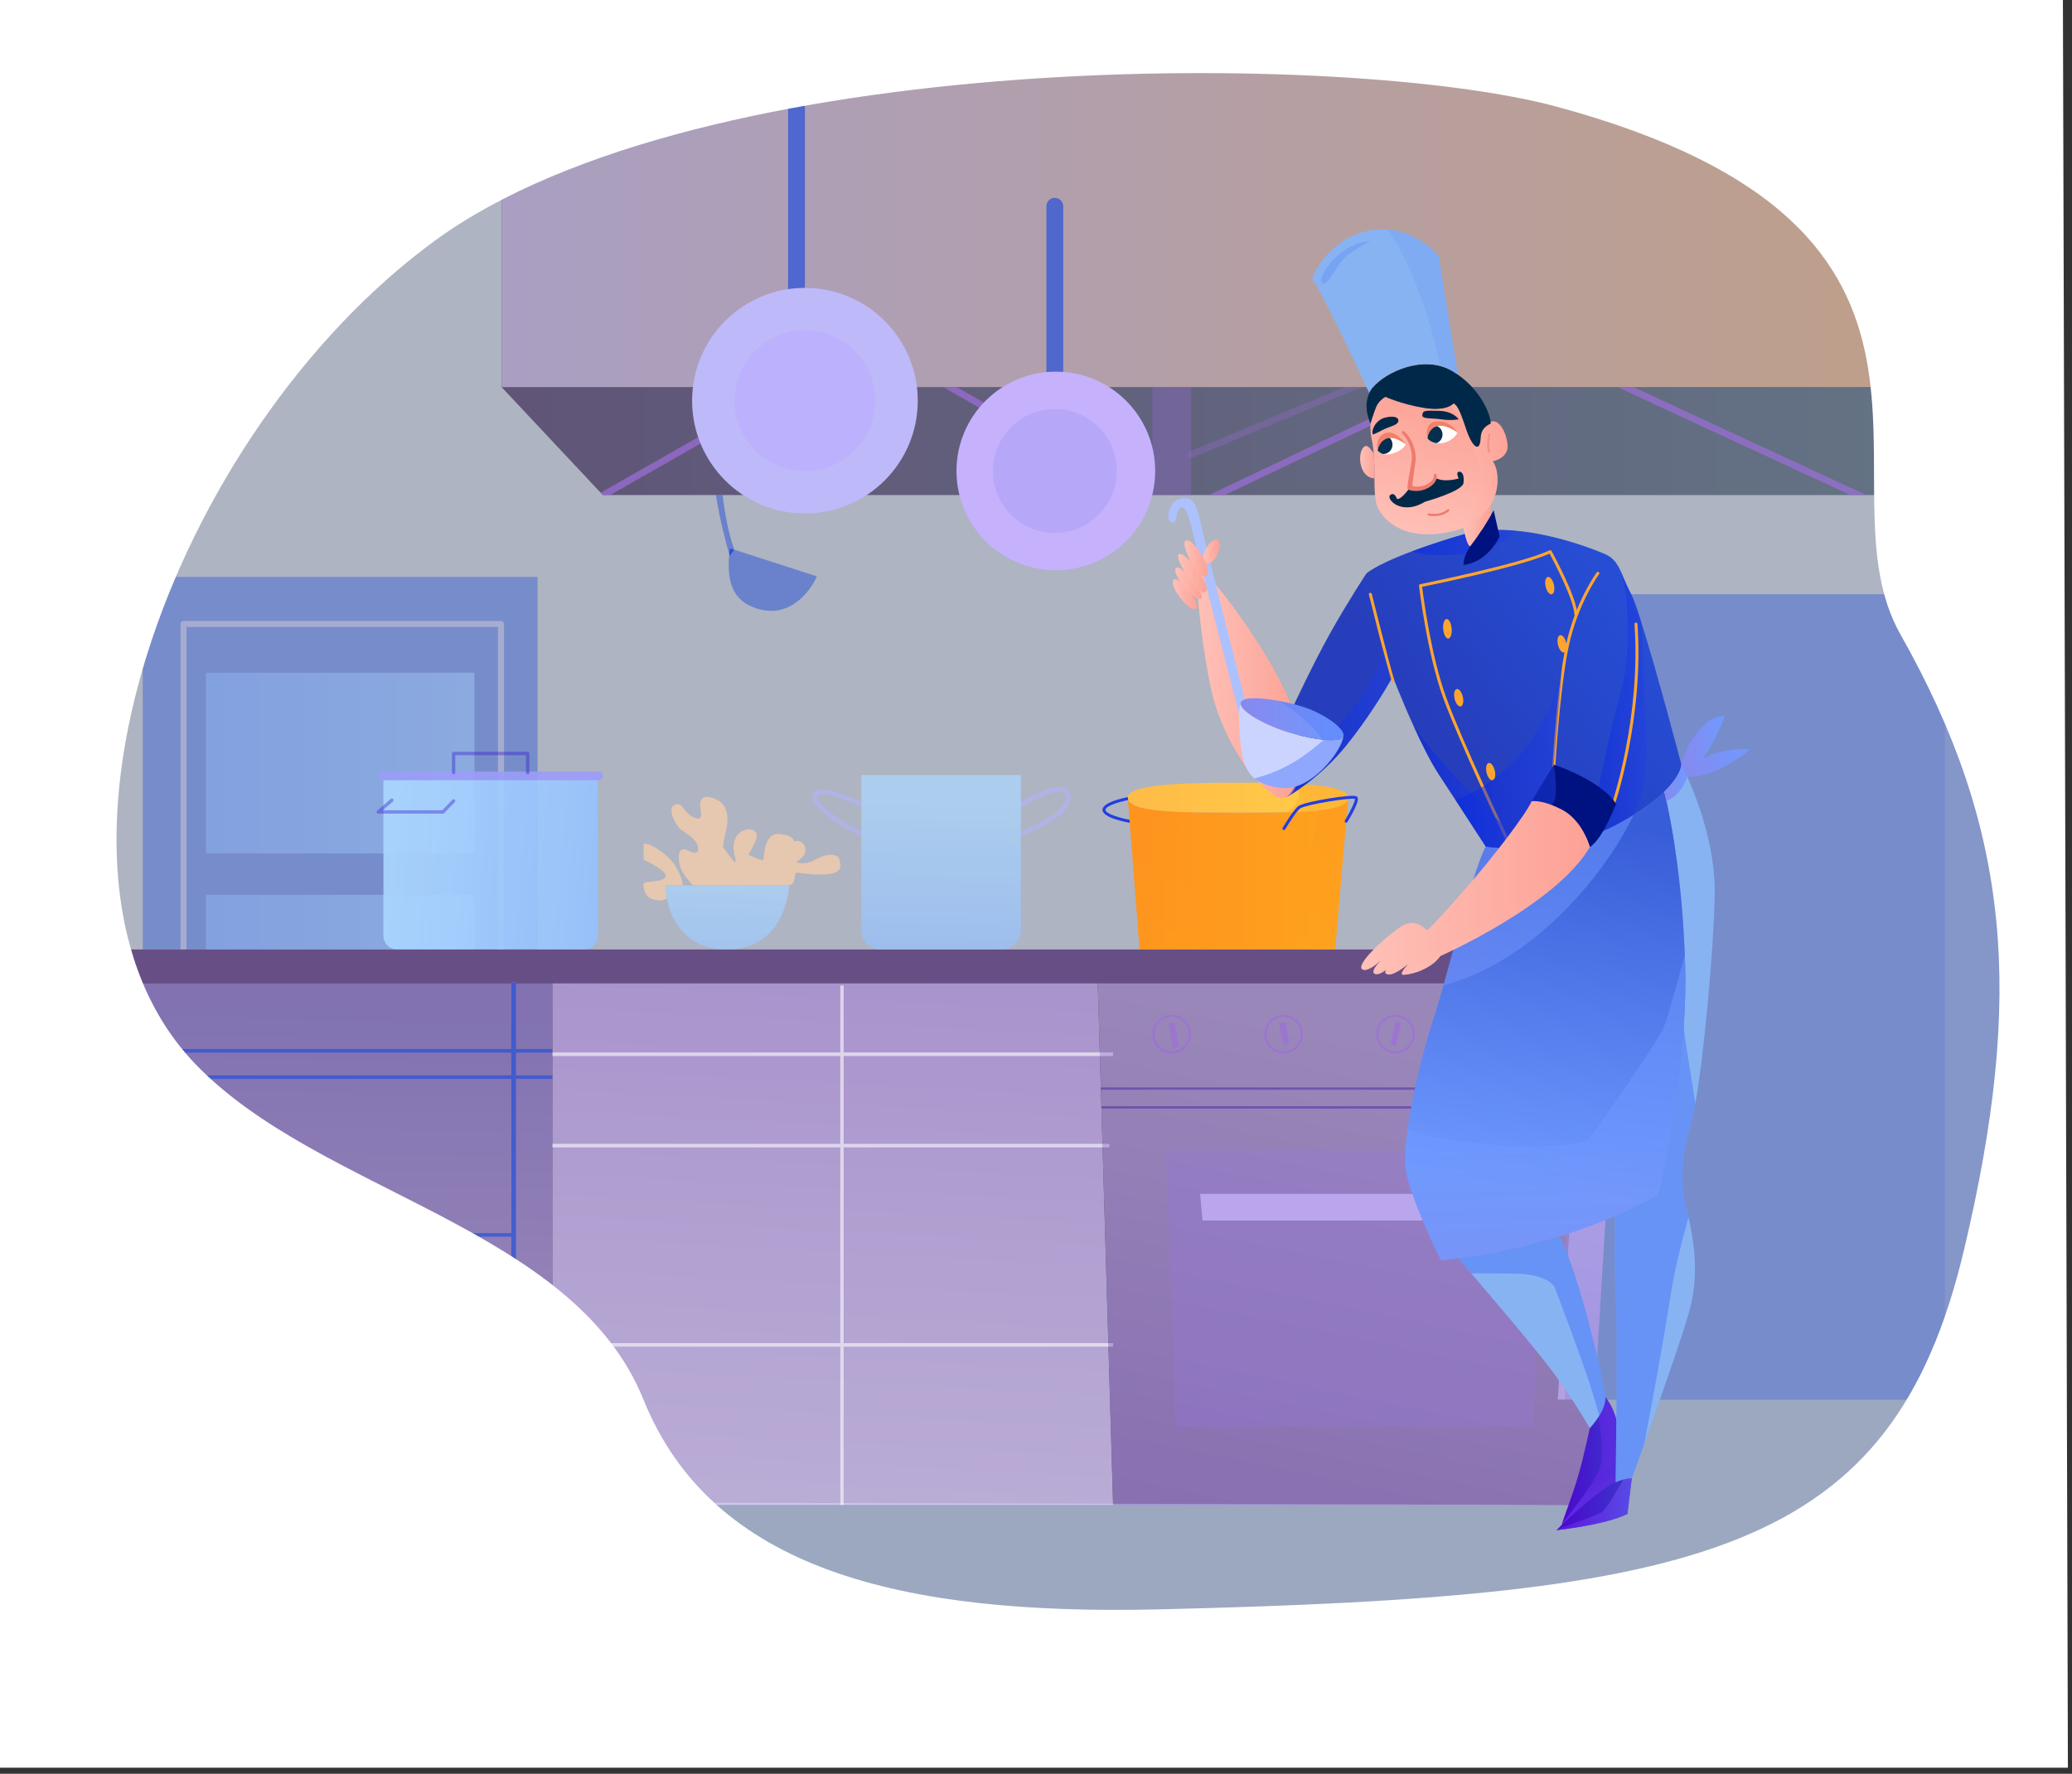 <svg width="334" height="286" viewBox="0 0 334 286" fill="none" xmlns="http://www.w3.org/2000/svg">
<rect x="0" y="0" width="334" height="286" fill="#333333" stroke="none"/>
<path opacity="0.7" d="M39.632 264.935H328.104V225.666H257.031L255.993 242.65L39.632 242.134V264.935Z" fill="#C8DBFC"/>
<path opacity="0.7" d="M328.104 225.665H251.101L256.135 153.098H15.563V25.154L80.892 24.25V62.434L97.179 79.806H328.106L328.104 225.665Z" fill="#E3EBFE"/>
<path opacity="0.4" d="M86.657 93.022H23.008V153.099H86.657V93.022Z" fill="#2650D8"/>
<g opacity="0.35">
<path d="M80.761 100.117H29.582C29.316 100.117 29.099 100.334 29.099 100.6V153.099H30.066V101.089H80.273V153.099H81.245V100.6C81.245 100.334 81.027 100.117 80.761 100.117Z" fill="#FEE5DD"/>
</g>
<g opacity="0.4">
<path d="M76.481 108.467H33.184V137.611H76.481V108.467Z" fill="url(#paint0_linear_4221_6715)"/>
<path d="M76.481 213.093H33.184V242.237H76.481V213.093Z" fill="#FFC8C3"/>
<path d="M76.483 144.272H33.182V153.1H76.483V144.272Z" fill="url(#paint1_linear_4221_6715)"/>
</g>
<path opacity="0.4" d="M313.524 95.817H252.29V225.665H313.524V95.817Z" fill="#2650D8"/>
<path opacity="0.3" d="M328.104 95.817H313.524V225.665H328.104V95.817Z" fill="#2650D8"/>
<path d="M182.569 132.747C182.558 132.747 182.545 132.746 182.531 132.744C181.714 132.614 177.633 131.892 177.723 130.527C177.811 129.189 182.009 128.461 182.849 128.329C182.979 128.308 183.104 128.398 183.124 128.527C183.144 128.658 183.056 128.779 182.923 128.801C180.989 129.105 178.244 129.852 178.2 130.559C178.159 131.176 180.456 131.929 182.608 132.272C182.738 132.293 182.826 132.416 182.806 132.546C182.784 132.663 182.684 132.747 182.569 132.747Z" fill="#223EE2"/>
<path d="M217.3 128.764L215.216 153.096H183.7L181.816 128.764C182.028 130.148 185.062 130.675 189.602 130.881C192.44 131.011 195.872 131.011 199.558 131.011C204.705 131.011 209.341 131.011 212.582 130.658C215.378 130.36 217.143 129.801 217.3 128.764Z" fill="url(#paint2_linear_4221_6715)"/>
<path d="M217.314 128.608C217.314 130.305 213.345 130.805 207.543 130.952C205.146 131.009 202.434 131.009 199.559 131.009C189.753 131.009 181.804 131.009 181.804 128.607C181.804 126.542 189.753 126.204 199.559 126.204C202.738 126.204 205.727 126.242 208.307 126.362C213.687 126.604 217.314 127.211 217.314 128.608Z" fill="url(#paint3_linear_4221_6715)"/>
<path opacity="0.2" d="M193.38 153.096H183.7L181.816 128.764C182.028 130.148 185.062 130.675 189.602 130.881L193.38 153.096Z" fill="url(#paint4_linear_4221_6715)"/>
<path opacity="0.4" d="M217.3 128.764L215.216 153.096H208.337L212.583 130.658C215.379 130.36 217.143 129.801 217.3 128.764Z" fill="url(#paint5_linear_4221_6715)"/>
<path opacity="0.4" d="M217.314 128.607C217.314 130.304 213.344 130.805 207.542 130.952C210.155 128.949 209.706 127.434 208.306 126.362C213.686 126.604 217.314 127.21 217.314 128.607Z" fill="url(#paint6_linear_4221_6715)"/>
<path d="M206.959 133.835C206.918 133.835 206.877 133.824 206.838 133.801C206.723 133.733 206.688 133.587 206.755 133.474C206.944 133.156 208.633 130.355 209.382 129.915C210.594 129.202 217.98 128 218.679 128.401C218.744 128.439 218.832 128.517 218.871 128.668C219.06 129.399 217.641 131.81 217.205 132.532C217.134 132.645 216.99 132.68 216.875 132.612C216.763 132.544 216.728 132.397 216.796 132.284C217.651 130.88 218.485 129.18 218.418 128.808C217.61 128.601 210.737 129.671 209.626 130.326C209.136 130.613 207.886 132.511 207.166 133.718C207.121 133.794 207.041 133.835 206.959 133.835Z" fill="#223EE2"/>
<path opacity="0.8" d="M176.952 158.542L179.428 242.648H89.035V158.542H176.952Z" fill="url(#paint7_linear_4221_6715)"/>
<g opacity="0.7">
<path d="M179.428 169.694H89.035V170.268H179.428V169.694Z" fill="#F2EFF8"/>
<path d="M135.996 158.887H135.453V242.647H135.996V158.887Z" fill="#F2EFF8"/>
<path d="M178.885 184.715C178.885 184.876 178.766 185.002 178.614 185.002H89.035V184.428H178.614C178.766 184.428 178.885 184.554 178.885 184.715Z" fill="#F2EFF8"/>
<path d="M179.428 216.565H89.035V217.139H179.428V216.565Z" fill="#F2EFF8"/>
</g>
<path opacity="0.7" d="M328.104 0H80.892V62.433H328.104V0Z" fill="url(#paint8_linear_4221_6715)"/>
<g opacity="0.5">
<path d="M117.647 89.67C117.647 89.67 117.612 89.558 117.553 89.353C117.227 93.143 117.608 97.014 122.533 98.267C127.871 99.624 131.038 94.556 131.671 92.928L118.37 88.637L117.647 89.67Z" fill="#2650D8"/>
<path d="M115.408 79.806C116.02 83.957 117.211 88.186 117.553 89.354C117.58 89.036 117.611 88.718 117.647 88.403L118.37 88.637C117.447 86.085 116.86 82.947 116.488 79.806H115.408Z" fill="#2650D8"/>
</g>
<path d="M117.553 89.354C117.612 89.558 117.647 89.671 117.647 89.671L118.37 88.638L117.647 88.404C117.612 88.719 117.58 89.036 117.553 89.354Z" fill="#2650D8"/>
<path opacity="0.4" d="M80.892 62.435L96.831 79.438L97.179 79.807H115.408H116.488H328.106V62.435H80.892Z" fill="url(#paint9_linear_4221_6715)"/>
<path opacity="0.7" d="M89.035 158.542H20.63V242.648H89.035V158.542Z" fill="url(#paint10_linear_4221_6715)"/>
<path opacity="0.7" d="M261.134 158.526L255.993 242.648H179.428L176.952 158.543L261.134 158.526Z" fill="url(#paint11_linear_4221_6715)"/>
<path opacity="0.3" d="M187.918 185.491L189.547 230.009H247.216L248.302 185.491H187.918Z" fill="#9476DD"/>
<path opacity="0.7" d="M193.832 196.792H241.392L241.77 192.489H193.452L193.832 196.792Z" fill="#CBB8FF"/>
<g opacity="0.7">
<path d="M177.533 178.369L177.549 178.749H257.817L257.833 178.369H177.533ZM177.446 175.334L177.457 175.709H257.91L257.92 175.334H177.446Z" fill="#5B40A8"/>
</g>
<g opacity="0.7">
<path d="M239.868 166.744C239.868 165.018 241.27 163.613 242.997 163.613C244.723 163.613 246.13 165.018 246.13 166.744C246.13 168.471 244.723 169.876 242.997 169.876C241.27 169.875 239.868 168.471 239.868 166.744ZM240.247 166.744C240.247 168.261 241.481 169.494 242.997 169.494C244.515 169.494 245.748 168.261 245.748 166.744C245.748 165.226 244.515 163.993 242.997 163.993C241.481 163.993 240.247 165.226 240.247 166.744Z" fill="#9C6DDA"/>
<path d="M244.011 165.068L242.997 164.689L241.923 168.356L242.965 168.674L244.011 165.068Z" fill="#9C6DDA"/>
<path d="M221.829 166.744C221.829 165.018 223.232 163.613 224.96 163.613C226.686 163.613 228.091 165.018 228.091 166.744C228.091 168.471 226.686 169.876 224.96 169.876C223.232 169.875 221.829 168.471 221.829 166.744ZM222.207 166.744C222.207 168.261 223.442 169.494 224.96 169.494C226.475 169.494 227.709 168.261 227.709 166.744C227.709 165.226 226.475 163.993 224.96 163.993C223.442 163.993 222.207 165.226 222.207 166.744Z" fill="#9C6DDA"/>
<path d="M225.872 165.005L224.96 164.689L224.101 168.293L224.986 168.674L225.872 165.005Z" fill="#9C6DDA"/>
<path d="M203.788 166.744C203.788 165.018 205.192 163.613 206.918 163.613C208.643 163.613 210.05 165.018 210.05 166.744C210.05 168.471 208.643 169.876 206.918 169.876C205.192 169.875 203.788 168.471 203.788 166.744ZM204.167 166.744C204.167 168.261 205.4 169.494 206.917 169.494C208.437 169.494 209.668 168.261 209.668 166.744C209.668 165.226 208.437 163.993 206.917 163.993C205.401 163.993 204.167 165.226 204.167 166.744Z" fill="#9C6DDA"/>
<path d="M207.752 168.308L206.918 168.499L206.107 164.893H207.31L207.752 168.308Z" fill="#9C6DDA"/>
<path d="M185.747 166.744C185.747 165.018 187.152 163.613 188.879 163.613C190.605 163.613 192.009 165.018 192.009 166.744C192.009 168.471 190.605 169.876 188.879 169.876C187.152 169.875 185.747 168.471 185.747 166.744ZM186.128 166.744C186.128 168.261 187.362 169.494 188.879 169.494C190.396 169.494 191.63 168.261 191.63 166.744C191.63 165.226 190.396 163.993 188.879 163.993C187.362 163.993 186.128 165.226 186.128 166.744Z" fill="#9C6DDA"/>
<path d="M189.304 164.893H188.354L189.113 169.067L189.997 168.718C189.997 168.718 189.585 165.979 189.304 164.893Z" fill="#9C6DDA"/>
</g>
<g opacity="0.7">
<path d="M128.395 51.576C127.646 51.576 127.038 50.969 127.038 50.219V16.288C127.038 15.538 127.646 14.931 128.395 14.931C129.145 14.931 129.753 15.538 129.753 16.288V50.219C129.753 50.969 129.145 51.576 128.395 51.576Z" fill="#2650D8"/>
</g>
<g opacity="0.7">
<path d="M170.032 68.54C169.282 68.54 168.674 67.933 168.674 67.183V33.252C168.674 32.502 169.282 31.895 170.032 31.895C170.781 31.895 171.389 32.502 171.389 33.252V67.183C171.389 67.933 170.781 68.54 170.032 68.54Z" fill="#2650D8"/>
</g>
<g opacity="0.7">
<path d="M128.944 62.432C120.409 67.274 104.426 76.335 98.379 79.804H97.179L96.831 79.435C101.631 76.677 117.347 67.757 126.74 62.432H128.944Z" fill="#9C6DDA"/>
</g>
<g opacity="0.7">
<path d="M184.721 79.804H182.528L152.055 62.432H154.254L184.721 79.804Z" fill="#9C6DDA"/>
</g>
<g opacity="0.7">
<path d="M233.957 62.432L197.452 79.804H194.928L231.427 62.432H233.957Z" fill="#9C6DDA"/>
</g>
<g opacity="0.7">
<path d="M300.842 79.804H298.241C286.325 74.294 267.839 65.743 260.803 62.432H263.366C271.531 66.248 288.41 74.061 300.842 79.804Z" fill="#9C6DDA"/>
</g>
<g opacity="0.7">
<path d="M328.106 62.432V63.615L321.005 70.428L320.228 71.172L311.227 79.804H309.664L327.775 62.432H328.106Z" fill="#9C6DDA"/>
</g>
<g opacity="0.7">
<path d="M328.106 76.929V78.406L320.305 71.261C320.278 71.234 320.25 71.207 320.228 71.174C320.082 70.973 320.098 70.686 320.272 70.496C320.462 70.284 320.787 70.257 321.005 70.43C321.016 70.441 321.027 70.447 321.038 70.458L328.106 76.929Z" fill="#9C6DDA"/>
</g>
<g opacity="0.3">
<path d="M219.477 62.432L192.218 73.789C192.148 73.822 192.077 73.832 192.007 73.832C191.795 73.832 191.594 73.708 191.507 73.496C191.393 73.225 191.524 72.904 191.8 72.79L216.654 62.432H219.477Z" fill="#9C6DDA"/>
</g>
<path opacity="0.4" d="M319.251 62.435L304.387 79.807V62.435H319.251Z" fill="#5B40A8"/>
<path opacity="0.3" d="M192.009 62.435H185.747V79.807H192.009V62.435Z" fill="#9C6DDA"/>
<path opacity="0.7" d="M304.385 79.807H310.443L328.105 62.868V62.435H319.249L304.385 79.807Z" fill="#9476DD"/>
<path d="M170.199 91.954C179.044 91.954 186.214 84.784 186.214 75.938C186.214 67.093 179.044 59.923 170.199 59.923C161.353 59.923 154.183 67.093 154.183 75.938C154.183 84.784 161.353 91.954 170.199 91.954Z" fill="#C5B1FC"/>
<path opacity="0.5" d="M160.051 75.939C160.051 70.427 164.52 65.958 170.032 65.958C175.544 65.958 180.012 70.427 180.012 75.939C180.012 81.451 175.544 85.919 170.032 85.919C164.52 85.919 160.051 81.451 160.051 75.939Z" fill="#AB9FF4"/>
<path d="M129.753 82.793C139.797 82.793 147.94 74.65 147.94 64.606C147.94 54.562 139.797 46.419 129.753 46.419C119.708 46.419 111.565 54.562 111.565 64.606C111.565 74.65 119.708 82.793 129.753 82.793Z" fill="#BEB9F9"/>
<path d="M129.753 75.941C136.012 75.941 141.087 70.866 141.087 64.607C141.087 58.347 136.012 53.273 129.753 53.273C123.493 53.273 118.418 58.347 118.418 64.607C118.418 70.866 123.493 75.941 129.753 75.941Z" fill="#BCB1FC"/>
<g opacity="0.7">
<path d="M20.902 173.385V173.964H89.035V173.385H20.902ZM20.902 169.142V169.72H89.035V169.142H20.902Z" fill="#2650D8"/>
<path d="M83.173 199.118C83.173 199.274 83.001 199.407 82.799 199.407H20.902V198.829H82.799C83.001 198.829 83.173 198.956 83.173 199.118Z" fill="#2650D8"/>
<path d="M83.173 158.254H82.424V242.647H83.173V158.254Z" fill="#2650D8"/>
</g>
<g opacity="0.9">
<path d="M96.371 150.897C96.371 152.096 95.398 153.068 94.199 153.068H63.978C62.779 153.068 61.807 152.096 61.807 150.897V125.385H96.371V150.897Z" fill="url(#paint12_linear_4221_6715)"/>
<path d="M97.185 125.103C97.185 125.486 96.876 125.797 96.493 125.797H61.672C61.289 125.797 60.978 125.486 60.978 125.103C60.978 124.721 61.289 124.411 61.672 124.411H96.493C96.876 124.411 97.185 124.72 97.185 125.103Z" fill="#9A9CF8"/>
<path opacity="0.4" d="M71.397 131.189H60.978C60.865 131.189 60.763 131.119 60.724 131.013C60.685 130.907 60.714 130.787 60.8 130.713L62.987 128.819C63.1 128.721 63.271 128.733 63.369 128.847C63.467 128.96 63.455 129.132 63.342 129.229L61.705 130.646H71.283L72.922 128.955C73.027 128.848 73.199 128.844 73.306 128.948C73.413 129.053 73.416 129.225 73.312 129.332L71.593 131.106C71.542 131.159 71.472 131.189 71.397 131.189Z" fill="#2C0FCD"/>
<path opacity="0.4" d="M85.061 124.829C84.911 124.829 84.79 124.708 84.79 124.558V121.766H73.389V124.558C73.389 124.708 73.267 124.829 73.117 124.829C72.967 124.829 72.846 124.708 72.846 124.558V121.494C72.846 121.345 72.967 121.223 73.117 121.223H85.061C85.21 121.223 85.333 121.345 85.333 121.494V124.558C85.333 124.708 85.211 124.829 85.061 124.829Z" fill="#2C0FCD"/>
</g>
<g opacity="0.7">
<path d="M138.833 134.837C138.775 134.837 138.715 134.824 138.658 134.796C137.347 134.141 130.818 130.754 130.957 128.382C130.98 127.991 131.164 127.684 131.487 127.494C133.05 126.577 138.023 128.889 139.004 129.362C139.2 129.457 139.283 129.692 139.188 129.888C139.094 130.085 138.856 130.167 138.664 130.072C136.536 129.046 132.82 127.626 131.886 128.173C131.806 128.22 131.752 128.281 131.743 128.427C131.66 129.864 136.156 132.665 139.009 134.092C139.203 134.19 139.283 134.426 139.185 134.62C139.117 134.758 138.978 134.837 138.833 134.837Z" fill="#AFB3F3"/>
<path d="M164.566 134.836C164.403 134.836 164.254 134.736 164.195 134.578C164.121 134.373 164.225 134.147 164.43 134.073C166.542 133.295 171.981 130.773 171.787 128.436C171.752 128.007 171.561 127.863 171.42 127.792C170.255 127.202 166.725 128.864 164.768 130.052C164.585 130.165 164.343 130.107 164.228 129.92C164.115 129.733 164.175 129.491 164.361 129.378C164.916 129.041 169.852 126.11 171.778 127.089C172.104 127.257 172.508 127.614 172.572 128.37C172.851 131.724 165.536 134.504 164.699 134.811C164.656 134.828 164.61 134.836 164.566 134.836Z" fill="#AFB3F3"/>
<path d="M164.566 149.947C164.566 151.687 163.155 153.098 161.415 153.098H141.985C140.245 153.098 138.833 151.687 138.833 149.947V124.957H164.566V149.947Z" fill="url(#paint13_linear_4221_6715)"/>
</g>
<g opacity="0.7">
<path d="M111.727 142.748C111.727 142.748 109.746 140.975 109.464 138.994C109.181 137.014 109.973 136.675 110.878 137.127C111.783 137.58 112.745 137.806 112.518 136.561C112.292 135.317 110.651 134.412 109.802 133.789C108.954 133.167 107.426 130.281 108.727 129.772C110.029 129.263 110.029 130.64 111.33 131.507C112.631 132.375 113.197 132.035 112.971 130.79C112.744 129.546 112.631 127.735 115.29 128.81C117.949 129.885 117.251 133.053 116.988 134.185C116.723 135.317 116.082 137.807 116.912 138.788C117.741 139.768 118.76 139.843 119.703 139.278C120.646 138.712 122.872 140.862 119.439 142.748H111.727V142.748Z" fill="url(#paint14_linear_4221_6715)"/>
<path d="M119.1 142.747C119.1 142.747 120.308 141.264 119.591 139.988C118.874 138.711 118.801 137.618 119.818 137.655C120.836 137.693 122.797 138.975 123.023 138.598C123.25 138.221 122.986 134.071 125.852 134.486C128.719 134.902 127.512 135.837 128.266 135.615C129.021 135.392 130.04 136.221 129.813 137.315C129.587 138.41 128.342 138.975 128.342 138.975C128.342 138.975 129.549 139.663 131.435 138.602C133.321 137.542 135.056 137.588 135.32 138.602C135.584 139.616 135.962 140.937 132.604 141.012C129.247 141.088 128.19 140.296 128.153 141.05C128.116 141.804 128.04 142.559 127.211 142.747H119.1Z" fill="url(#paint15_linear_4221_6715)"/>
<path d="M114.008 142.747C114.008 142.747 114.031 141.503 114.755 141.578C115.479 141.653 116.875 141.729 116.8 141.239C116.724 140.748 116.083 138.824 115.065 137.768C114.046 136.712 113.692 135.429 114.756 135.203C115.819 134.976 118.196 139.239 118.535 138.975C118.875 138.711 117.705 136.958 118.535 135.194C119.365 133.43 121.59 133.333 121.968 134.457C122.345 135.58 119.403 139.485 119.591 139.987C119.78 140.489 120.721 139.507 121.288 140.561C121.855 141.615 121.138 142.445 120.157 142.747L114.008 142.747Z" fill="url(#paint16_linear_4221_6715)"/>
<path d="M107.37 142.748H110.085C110.085 142.748 109.793 139.956 107.308 137.863C104.823 135.77 103.748 136.034 103.748 136.034V138.599C103.748 138.599 107.53 140.353 107.308 141.315C107.087 142.277 103.861 142.05 103.748 142.446C103.635 142.842 103.89 143.916 104.314 144.422C104.88 145.097 106.476 145.499 107.489 144.879V144.879C107.26 143.676 107.284 142.812 107.37 142.748Z" fill="url(#paint17_linear_4221_6715)"/>
<path d="M110.085 142.748H107.37C107.284 142.812 107.26 143.676 107.489 144.878C108.068 147.909 110.262 153.099 117.177 153.099C126.833 153.099 127.211 142.748 127.211 142.748H110.085Z" fill="url(#paint18_linear_4221_6715)"/>
</g>
<path opacity="0.5" d="M261.028 158.526H17.916V153.097H262.22L261.028 158.526Z" fill="#9C6DDA"/>
<path d="M0 0V285.022H333.34L332.535 0H0ZM316.584 201.567C305.003 250.315 274.896 257.406 186.88 259.491C145.007 260.483 114.756 252.99 103.722 225.664C92.424 197.686 51.575 192.49 31.488 171.554C2.055 140.878 27.415 70.081 70.034 38.854C113.009 7.366 217.707 8.216 250.904 17.192C324.117 36.987 292.485 77.756 306.332 102.264C324.071 133.661 326.349 160.468 316.584 201.567Z" fill="white"/>
<path d="M260.44 238.98C259.128 241.959 251.798 245.826 251.736 245.888C251.725 245.897 251.748 245.812 251.798 245.654C251.798 245.654 251.798 245.649 251.801 245.645C252.039 244.91 252.844 242.67 253.464 240.887C254.797 237.112 255.702 232.888 256.268 230.28L257.544 227.736L258.775 225.275C261.64 228.732 261.748 236.001 260.44 238.98Z" fill="url(#paint19_linear_4221_6715)"/>
<path opacity="0.5" d="M260.44 238.981C259.128 241.96 251.798 245.827 251.736 245.889C251.725 245.898 251.748 245.812 251.798 245.654C251.798 245.654 251.798 245.65 251.801 245.645C253.638 243.394 257.689 238.233 258.055 236.12C258.491 233.623 258.031 230.629 257.544 227.737L258.775 225.276C261.64 228.732 261.748 236.001 260.44 238.981Z" fill="url(#paint20_linear_4221_6715)"/>
<path d="M276.408 144.478C276.202 153.682 274.683 170.086 273.277 177.942C273.04 179.238 272.814 180.305 272.593 181.063C271.044 186.426 270.874 190.835 271.673 194.172C271.817 194.764 271.994 195.464 272.175 196.256C273.024 199.936 273.999 205.613 272.236 211.691C270.859 216.43 267.38 226.305 265.057 232.788C264.134 235.371 263.393 237.417 263.04 238.381C263.04 238.381 262.164 238.237 260.439 238.98C260.439 238.98 260.795 215.623 260.439 208.95C260.224 204.97 260.265 199.683 260.333 196.056C262.706 195.021 265.069 193.843 267.35 192.505C267.35 192.505 270.458 179.602 271.402 165.658C271.631 162.341 271.732 158.961 271.64 155.681C271.162 138.645 268.271 127.653 268.271 127.648C271.006 124.988 271.044 123.306 271.044 123.306C271.044 123.306 276.647 133.753 276.408 144.478Z" fill="#87B3F3"/>
<path opacity="0.4" d="M272.593 181.064C271.044 186.427 270.874 190.836 271.673 194.173C271.817 194.765 271.994 195.465 272.175 196.257C271.26 199.794 270.125 203.474 269.136 209.823C268.132 216.315 266.368 225.857 265.057 232.789C264.134 235.372 263.393 237.418 263.04 238.382C263.04 238.382 262.164 238.238 260.439 238.981C260.439 238.981 260.795 215.624 260.439 208.951C260.224 204.97 260.265 199.684 260.333 196.057C262.706 195.022 265.069 193.844 267.35 192.506C267.35 192.506 270.458 179.602 271.402 165.659C271.97 170.144 272.755 174.169 273.277 177.944C273.041 179.238 272.814 180.305 272.593 181.064Z" fill="url(#paint21_linear_4221_6715)"/>
<path d="M267.35 192.504C265.069 193.843 262.706 195.021 260.333 196.055C257.317 197.37 254.288 198.453 251.39 199.344C244.55 201.442 238.464 202.461 235.095 202.91C233.335 203.148 232.314 203.228 232.314 203.228C231.718 202.275 227.308 192.98 226.594 188.571C226.364 187.16 226.512 184.838 226.895 182.121V182.117C227.7 176.339 229.546 168.792 231.002 164.498C231.485 163.083 232.058 161.128 232.68 158.902C234.835 151.204 237.625 140.191 239.502 136.494C239.502 136.494 250.626 138.32 260.795 132.838C261.733 132.332 262.588 131.836 263.361 131.36C263.974 130.978 264.543 130.606 265.062 130.244C266.414 129.305 267.459 128.433 268.27 127.646C268.27 127.651 270.968 137.905 271.584 153.949C271.584 153.949 271.584 153.949 271.584 153.955C271.607 154.521 271.625 155.099 271.64 155.68C272.118 172.722 267.35 192.504 267.35 192.504Z" fill="url(#paint22_linear_4221_6715)"/>
<path opacity="0.5" d="M263.361 131.361C259.033 140.389 247.735 154.828 232.68 158.904C234.835 151.205 237.625 140.193 239.503 136.495C239.503 136.495 250.627 138.321 260.796 132.84C261.734 132.334 262.589 131.837 263.361 131.361Z" fill="url(#paint23_linear_4221_6715)"/>
<path opacity="0.5" d="M267.35 192.506C265.069 193.844 262.706 195.022 260.333 196.057C257.317 197.372 254.288 198.454 251.39 199.346C244.55 201.443 238.464 202.462 235.095 202.911C233.335 203.149 232.314 203.229 232.314 203.229C231.718 202.276 227.308 192.981 226.594 188.572C226.364 187.161 226.512 184.839 226.895 182.122C235.389 185.025 251.971 185.654 256.064 183.768C256.064 183.768 267.085 168.403 268.271 165.438C268.825 164.051 270.234 158.975 271.584 153.956C271.608 154.522 271.626 155.1 271.64 155.681C272.118 172.723 267.35 192.506 267.35 192.506Z" fill="url(#paint24_linear_4221_6715)"/>
<path d="M271.045 123.305C271.045 123.305 271.007 124.987 268.271 127.647C267.46 128.433 266.416 129.305 265.063 130.245C264.544 130.607 263.975 130.979 263.362 131.36H263.356C262.583 131.836 261.734 132.333 260.796 132.839C259.228 133.687 257.636 134.358 256.064 134.883C251.32 136.494 246.777 136.819 243.655 136.78H243.484C241.033 136.746 239.504 136.494 239.504 136.494C239.504 136.494 237.186 132.905 234.627 128.977C233.736 127.614 232.817 126.208 231.953 124.896C230.628 122.88 229.184 119.967 227.925 117.193C227.919 117.183 227.911 117.174 227.911 117.17C226 112.97 224.512 109.085 224.512 109.085C224.512 109.085 224.434 109.227 224.287 109.485C223.49 110.882 220.66 115.711 216.942 120.287C212.67 125.54 207.732 128.342 207.429 128.509C208.935 127.094 209.521 125.011 209.639 122.87C209.863 118.671 208.292 114.257 208.292 114.257C208.292 114.257 211.642 107.059 214.44 102.054C217.237 97.049 220.281 92.434 220.281 92.434C221.796 91.262 224.697 89.985 227.625 88.883C231.143 87.568 234.703 86.5 235.948 86.151C238.575 85.422 241.444 85.317 244.242 85.566C250.781 86.132 256.925 88.578 258.65 89.307C260.063 89.898 260.691 90.857 261.301 92.196C261.316 92.235 261.336 92.273 261.352 92.316C261.788 93.287 262.222 94.451 262.944 95.819C263.292 96.477 263.814 97.945 264.436 99.881V99.885C266.955 107.754 271.045 123.305 271.045 123.305Z" fill="url(#paint25_linear_4221_6715)"/>
<path opacity="0.5" d="M244.241 85.566C243.011 87.3 239.308 88.912 235.877 89.307C232.607 89.679 229.299 89.57 227.624 88.883C231.142 87.568 234.703 86.5 235.947 86.151C238.574 85.422 241.443 85.317 244.241 85.566Z" fill="url(#paint26_linear_4221_6715)"/>
<path opacity="0.5" d="M263.361 131.362H263.355C262.582 131.838 261.733 132.334 260.795 132.84C259.227 133.688 257.635 134.359 256.063 134.884L257.219 129.165C257.219 129.165 259.365 118.463 261.299 111.47C263.201 104.606 262.216 94.6 261.351 92.317C261.786 93.289 262.22 94.453 262.942 95.821C263.29 96.479 263.812 97.947 264.434 99.883V99.887C264.899 103.73 264.883 109.225 265.325 117.43C265.766 125.561 264.537 129.188 263.361 131.362Z" fill="url(#paint27_linear_4221_6715)"/>
<path d="M208.981 126.623C208.279 128.439 207.041 129.22 205.342 128.152C201.053 125.45 197.24 118.299 195.731 113.057C194.365 108.318 193.228 98.894 193.022 95.071V95.038C192.997 94.647 192.989 94.313 192.989 94.051L193.752 91.925C196.769 94.547 205.419 106.306 208.202 114.01C209.883 118.667 210.054 123.849 208.981 126.623Z" fill="url(#paint28_linear_4221_6715)"/>
<path opacity="0.5" d="M208.981 126.624C208.279 128.44 207.041 129.221 205.342 128.153C201.053 125.451 197.24 118.3 195.731 113.057C194.365 108.318 193.228 98.895 193.021 95.072C193.479 100.039 194.961 108.576 198.269 114.569C201.607 120.608 205.18 125.247 207.011 125.828C207.619 126.017 208.318 126.309 208.981 126.624Z" fill="url(#paint29_linear_4221_6715)"/>
<path d="M240.617 74.37C241.572 75.657 241.862 78.798 240.266 81.506C239.416 82.945 238.025 84.261 235.917 85.105C235.655 85.21 235.384 85.305 235.104 85.396C234.809 85.487 234.501 85.572 234.183 85.649C226.393 87.479 223.057 83.904 222.089 81.835C221.611 80.825 221.571 79.09 221.556 77.154C221.547 75.838 221.547 74.433 221.441 73.093C221.379 72.378 221.293 71.681 221.152 71.034C220.939 70.06 220.869 69.15 220.907 68.317C220.923 68.259 221.362 66.758 221.81 65.651C222.267 64.517 223.34 63.983 223.34 63.983C223.34 63.983 225.94 65.175 229.572 65.766C231.89 66.147 233.19 65.752 233.83 65.413C234.193 65.223 234.34 65.051 234.34 65.051C235.18 65.537 235.723 67.467 236.333 69.184C236.551 69.784 236.772 70.356 237.02 70.833C237.108 71.01 237.2 71.167 237.285 71.305C238.096 72.587 238.636 72.097 238.688 70.534C238.751 68.808 240.299 68.321 240.299 68.321C240.305 68.236 240.299 68.126 240.284 68.007C241.667 67.539 242.787 69.666 243.002 71.668C243.241 73.894 240.617 74.37 240.617 74.37Z" fill="url(#paint30_linear_4221_6715)"/>
<path d="M240.284 68.006C240.128 66.553 238.639 62.957 235.042 60.435C234.742 60.225 234.432 60.021 234.102 59.828C229.493 57.127 223.379 59.988 221.311 62.477C221.07 62.769 220.884 63.071 220.734 63.376C219.616 65.678 220.91 68.194 220.905 68.32C220.905 68.32 220.908 68.316 220.908 68.314C220.923 68.258 221.359 66.758 221.807 65.647C222.264 64.515 223.336 63.979 223.336 63.979C223.336 63.979 225.94 65.171 229.572 65.767C233.207 66.362 234.34 65.052 234.34 65.052C235.472 65.707 236.068 68.985 237.02 70.832C237.976 72.678 238.63 72.261 238.689 70.533C238.751 68.805 240.299 68.32 240.299 68.32C240.305 68.232 240.299 68.124 240.284 68.006Z" fill="#002949"/>
<path d="M221.349 70.057C220.943 69.712 221.571 67.734 223.336 67.317C225.106 66.9 225.643 67.555 225.341 68.091C225.044 68.628 223.852 68.806 222.841 69.343C221.828 69.879 221.349 70.057 221.349 70.057Z" fill="#002949"/>
<path d="M229.275 66.898C229.157 67.614 230.767 67.375 232.315 67.614C233.863 67.851 235.136 67.614 235.136 67.614C235.136 67.614 234.334 66.303 231.955 66.244C229.572 66.183 229.396 66.183 229.275 66.898Z" fill="#002949"/>
<path d="M227.249 78.637C227.011 78.995 225.702 80.742 225.165 80.404C225.165 80.404 224.809 79.232 224.092 79.829C223.379 80.424 225.878 83.225 229.693 80.902C229.693 80.902 235.764 79.233 235.917 77.862C236.068 76.492 235.632 75.955 235.136 76.075C234.638 76.194 235.136 77.149 235.136 77.149C235.136 77.149 232.969 77.808 231.598 77.149C231.598 77.149 230.825 78.22 229.513 78.637C228.205 79.054 227.249 78.637 227.249 78.637Z" fill="#002949"/>
<path d="M271.045 123.306C270.851 122.571 273.905 115.165 278.077 115.462C278.077 115.462 274.807 123.827 271.673 125.155L271.045 123.306Z" fill="url(#paint31_linear_4221_6715)"/>
<path d="M282.007 120.822C282.328 120.838 275.999 125.852 271.673 125.154C271.673 125.154 273.904 120.404 282.007 120.822Z" fill="url(#paint32_linear_4221_6715)"/>
<path d="M260.44 238.98C261.631 238.861 262.822 238.98 262.822 238.98C262.822 238.98 262.901 238.766 263.043 238.378C263.043 238.378 262.164 238.239 260.44 238.98Z" fill="#ADC1FF"/>
<path d="M189.051 84.26C187.795 84.315 188.184 80.882 190.327 80.405C192.473 79.928 192.88 81.348 193.664 84.854C194.449 88.36 200.894 113.693 200.894 113.693C200.894 113.693 199.815 114.66 199.815 115.454C199.815 115.454 195.268 97.645 193.753 91.925C192.235 86.205 191.678 81.943 190.566 81.809C189.454 81.676 189.92 84.221 189.051 84.26Z" fill="#ADC1FF"/>
<path d="M219.563 72.46C218.85 73.731 219.259 76.993 221.556 77.149C221.547 75.834 221.547 74.428 221.441 73.089C220.896 72.392 220.279 71.189 219.563 72.46Z" fill="url(#paint33_linear_4221_6715)"/>
<path d="M234.998 60.394C234.697 60.184 234.387 59.978 234.06 59.787C233.443 59.426 232.801 59.163 232.144 58.987C227.892 57.843 223.057 60.279 221.27 62.438C221.028 62.729 220.839 63.029 220.692 63.334C219.625 61.022 213.386 47.542 211.499 44.93C211.499 44.93 213.663 38.733 220.483 37.226C221.55 36.988 222.561 36.926 223.51 36.988C228.635 37.317 231.914 41.278 231.914 41.278L234.998 60.394Z" fill="#87B3F3"/>
<path d="M240.776 82.272C240.776 82.272 240.59 82.601 240.29 83.113C239.623 84.248 238.388 86.28 237.321 87.635C237.197 87.79 237.087 87.941 236.987 88.09C235.796 89.826 235.917 91.091 235.917 91.091C239.936 90.614 241.729 86.502 241.729 86.502L240.776 82.272Z" fill="#00127F"/>
<path d="M196.326 87.128C197.264 87.715 195.831 91.321 194.38 90.819C192.93 90.316 195.133 86.382 196.326 87.128Z" fill="url(#paint34_linear_4221_6715)"/>
<path d="M271.03 123.318C270.82 125.306 268.271 127.647 268.271 127.647L268.627 129.163C270.74 128.319 271.664 126.226 271.982 125.249L271.03 123.318Z" fill="url(#paint35_linear_4221_6715)"/>
<path d="M250.468 123.942C250.464 123.942 250.459 123.942 250.457 123.941C250.324 123.935 250.223 123.822 250.229 123.691C250.238 123.566 250.925 111.178 252.399 104.151C253.882 97.091 257.353 92.341 257.388 92.294C257.464 92.188 257.615 92.166 257.721 92.243C257.827 92.321 257.847 92.471 257.771 92.576C257.735 92.623 254.327 97.296 252.865 104.249C251.396 111.24 250.713 123.593 250.706 123.717C250.698 123.844 250.595 123.942 250.468 123.942Z" fill="#FEA52F"/>
<path d="M260.08 129.861C260.056 129.861 260.03 129.856 260.003 129.848C259.879 129.806 259.814 129.67 259.856 129.545C259.903 129.408 264.535 115.668 263.48 100.64C263.468 100.51 263.568 100.396 263.7 100.386C263.822 100.377 263.945 100.475 263.955 100.607C265.019 115.734 260.355 129.561 260.307 129.699C260.274 129.799 260.18 129.861 260.08 129.861Z" fill="#FEA52F"/>
<path d="M224.511 109.921C224.408 109.921 224.313 109.857 224.28 109.755C223.514 107.336 220.695 95.991 220.666 95.877C220.633 95.749 220.713 95.62 220.839 95.588C220.966 95.557 221.096 95.634 221.128 95.762C221.155 95.876 223.974 107.206 224.737 109.61C224.775 109.736 224.705 109.87 224.582 109.909C224.558 109.918 224.534 109.921 224.511 109.921Z" fill="#FEA52F"/>
<path d="M242.861 135.407C242.773 135.407 242.687 135.357 242.646 135.271C242.572 135.119 235.343 119.901 232.685 112.664C230.027 105.411 228.753 94.564 228.741 94.455C228.726 94.331 228.808 94.218 228.93 94.195C229.092 94.161 245.223 90.906 249.79 88.734C249.901 88.68 250.04 88.723 250.103 88.834C250.268 89.136 254.16 96.242 254.262 99.067C254.265 99.198 254.162 99.309 254.033 99.314C253.899 99.316 253.79 99.215 253.785 99.083C253.696 96.623 250.423 90.439 249.79 89.26C245.178 91.338 231.232 94.213 229.24 94.618C229.434 96.187 230.702 105.867 233.135 112.5C235.782 119.716 243.003 134.914 243.076 135.066C243.132 135.185 243.083 135.327 242.965 135.384C242.929 135.399 242.896 135.407 242.861 135.407Z" fill="#FEA52F"/>
<path d="M234.001 101.323C234.08 102.191 233.839 102.923 233.464 102.958C233.09 102.992 232.721 102.316 232.642 101.447C232.562 100.578 232.801 99.847 233.178 99.813C233.553 99.779 233.921 100.454 234.001 101.323Z" fill="#FEA52F"/>
<path d="M235.802 112.35C235.983 113.122 235.826 113.817 235.46 113.902C235.092 113.986 234.65 113.428 234.473 112.656C234.296 111.884 234.45 111.189 234.815 111.104C235.184 111.02 235.626 111.577 235.802 112.35Z" fill="#FEA52F"/>
<path d="M240.954 124.264C241.133 125.037 240.98 125.732 240.611 125.816C240.246 125.901 239.803 125.344 239.626 124.571C239.447 123.798 239.6 123.104 239.969 123.019C240.335 122.935 240.776 123.492 240.954 124.264Z" fill="#FEA52F"/>
<path d="M250.485 94.274C250.662 95.047 250.509 95.742 250.141 95.826C249.775 95.911 249.333 95.354 249.155 94.581C248.976 93.808 249.129 93.114 249.497 93.029C249.863 92.944 250.306 93.502 250.485 94.274Z" fill="#FEA52F"/>
<path d="M252.469 103.654C252.646 104.427 252.493 105.122 252.127 105.207C251.759 105.292 251.317 104.734 251.14 103.961C250.961 103.189 251.114 102.494 251.482 102.409C251.848 102.324 252.293 102.882 252.469 103.654Z" fill="#FEA52F"/>
<path d="M250.468 123.318C250.707 123.318 258.272 125.945 260.498 129.622C260.498 129.622 258.334 135.357 256.267 136.574C256.267 136.574 254.799 130.138 246.891 129.186L250.468 123.318Z" fill="#00127F"/>
<path d="M234.909 69.818C234.909 69.818 234.396 70.894 232.966 71.339C232.433 71.505 231.952 71.524 231.548 71.457C230.861 71.352 230.375 71.014 230.168 70.771C229.945 70.504 230.206 69.059 231.649 68.702C231.814 68.659 232 68.631 232.2 68.621C234.131 68.54 234.909 69.818 234.909 69.818Z" fill="white"/>
<path d="M226.595 71.653C226.595 71.653 226.147 72.621 224.687 73.069C223.876 73.316 223.357 73.326 222.963 73.212C222.643 73.121 222.405 72.954 222.158 72.769C221.875 72.564 222.096 70.894 223.614 70.533C223.706 70.508 223.8 70.499 223.892 70.494C225.306 70.352 226.595 71.653 226.595 71.653Z" fill="white"/>
<path d="M224.469 71.685C224.469 72.52 223.798 73.201 222.963 73.21C222.644 73.12 222.406 72.953 222.158 72.767C221.875 72.563 222.097 70.893 223.615 70.532C223.706 70.507 223.801 70.498 223.893 70.493C224.246 70.77 224.469 71.2 224.469 71.685Z" fill="#052E51"/>
<path d="M232.529 70.054C232.529 70.703 232.12 71.251 231.548 71.455C230.861 71.351 230.375 71.013 230.168 70.769C229.944 70.503 230.206 69.058 231.648 68.7C232.167 68.93 232.529 69.449 232.529 70.054Z" fill="#052E51"/>
<path d="M231.595 76.593C231.572 76.472 231.46 76.386 231.336 76.399C231.206 76.412 231.112 76.529 231.123 76.659L231.13 76.692C231.132 76.742 231.123 76.845 231.109 76.926C231.082 77.01 231.065 77.098 231.02 77.178C230.97 77.255 230.947 77.344 230.879 77.413C230.817 77.483 230.76 77.56 230.696 77.625L230.484 77.801C230.427 77.864 230.315 77.914 230.227 77.97L229.944 78.135C229.891 78.149 229.768 78.201 229.684 78.232C229.59 78.265 229.501 78.313 229.404 78.333L229.112 78.397C229.018 78.423 228.921 78.435 228.82 78.44L228.523 78.462L228.227 78.449C228.127 78.451 228.03 78.426 227.933 78.415C227.842 78.404 227.75 78.382 227.662 78.359L227.739 77.529C227.786 77.144 227.85 76.754 227.904 76.368L228.075 75.205L228.116 74.914C228.122 74.871 228.133 74.806 228.133 74.78L228.151 74.623C228.172 74.414 228.205 74.205 228.213 73.997L228.184 73.374C228.172 73.168 228.115 72.968 228.086 72.764C228.056 72.56 227.995 72.366 227.933 72.17C227.874 71.974 227.818 71.777 227.729 71.593C227.644 71.408 227.579 71.213 227.475 71.036L227.169 70.504L226.789 69.994L226.379 69.573C226.288 69.482 226.14 69.478 226.046 69.564C225.949 69.653 225.943 69.804 226.031 69.901L226.035 69.905L226.432 70.336L226.736 70.779L227.001 71.275C227.089 71.439 227.143 71.621 227.216 71.793C227.294 71.964 227.337 72.147 227.387 72.327C227.437 72.508 227.491 72.687 227.509 72.873C227.532 73.058 227.576 73.24 227.579 73.425L227.588 73.977C227.576 74.159 227.541 74.337 227.52 74.517L227.503 74.651L227.473 74.807L227.423 75.096L227.216 76.254C227.149 76.64 227.075 77.022 227.016 77.412L226.866 78.605C226.845 78.772 226.94 78.936 227.105 78.996L227.113 78.998C227.256 79.043 227.361 79.071 227.482 79.091C227.603 79.112 227.721 79.135 227.839 79.142C227.96 79.15 228.078 79.171 228.196 79.165L228.552 79.159L228.905 79.114C229.024 79.102 229.142 79.079 229.254 79.043L229.599 78.947C229.711 78.914 229.814 78.855 229.923 78.809C230.042 78.754 230.121 78.723 230.265 78.649L230.537 78.468C230.628 78.403 230.717 78.362 230.814 78.266L231.091 78.009C231.177 77.917 231.245 77.811 231.319 77.713C231.398 77.618 231.436 77.49 231.492 77.379C231.546 77.264 231.572 77.135 231.595 77.009C231.613 76.874 231.625 76.76 231.595 76.593Z" fill="#ED7B70"/>
<path d="M240.089 73.035C240.03 73.035 239.971 73.005 239.936 72.949C239.496 72.225 239.871 70.245 239.915 70.02C239.933 69.924 240.024 69.858 240.125 69.88C240.222 69.899 240.284 69.993 240.266 70.09C240.154 70.659 239.93 72.25 240.243 72.763C240.293 72.847 240.266 72.957 240.184 73.008C240.154 73.026 240.122 73.035 240.089 73.035Z" fill="#ED7B70"/>
<path d="M231.153 83.217C230.649 83.217 230.286 83.14 230.254 83.133C230.157 83.112 230.095 83.017 230.115 82.921C230.136 82.824 230.23 82.763 230.328 82.784C230.346 82.788 232.162 83.166 233.329 82.139C233.403 82.074 233.515 82.081 233.58 82.155C233.647 82.229 233.639 82.342 233.566 82.408C232.81 83.072 231.846 83.217 231.153 83.217Z" fill="#ED7B70"/>
<path d="M226.595 71.653C226.595 71.653 224.956 70.297 223.647 70.684C222.335 71.072 222.072 72.6 222.072 72.6C222.072 72.6 221.536 70.506 223.29 69.849C225.044 69.194 226.595 71.653 226.595 71.653Z" fill="#F28167"/>
<path d="M230.098 70.713C230.098 70.713 230.256 69.127 231.598 68.713C232.94 68.301 234.907 69.713 234.907 69.713C234.907 69.713 233.804 67.735 231.598 67.943C229.396 68.151 230.098 70.713 230.098 70.713Z" fill="#F28167"/>
<path opacity="0.5" d="M236.334 69.184C235.638 67.796 234.797 66.485 233.83 65.413C234.193 65.222 234.341 65.051 234.341 65.051C235.181 65.536 235.723 67.467 236.334 69.184Z" fill="url(#paint36_linear_4221_6715)"/>
<path opacity="0.5" d="M240.617 74.369C241.572 75.656 241.862 78.797 240.266 81.505C239.417 82.944 238.026 84.26 235.917 85.104C235.655 85.209 235.384 85.304 235.104 85.395C237.191 83.235 238.945 79.536 238.822 77.386C238.736 75.914 238.211 73.63 237.286 71.304C238.096 72.586 238.636 72.095 238.689 70.532C238.751 68.806 240.299 68.32 240.299 68.32C240.305 68.235 240.299 68.125 240.284 68.006C241.667 67.538 242.787 69.665 243.002 71.667C243.241 73.892 240.617 74.369 240.617 74.369Z" fill="url(#paint37_linear_4221_6715)"/>
<path d="M240.291 83.109C239.96 83.672 239.488 84.454 238.969 85.269C238.438 86.093 237.858 86.951 237.321 87.633C237.197 87.791 237.091 87.938 236.985 88.091C236.587 87.934 236.295 86.885 236.104 86.003C236.024 85.654 235.965 85.331 235.917 85.102C238.026 84.258 239.417 82.942 240.267 81.503C240.261 81.937 240.267 82.48 240.291 83.109Z" fill="url(#paint38_linear_4221_6715)"/>
<path opacity="0.5" d="M240.291 83.109C239.96 83.672 239.488 84.454 238.969 85.269C237.932 85.654 236.876 85.879 236.104 86.003C236.024 85.654 235.965 85.331 235.917 85.102C238.026 84.258 239.417 82.942 240.267 81.503C240.261 81.937 240.267 82.48 240.291 83.109Z" fill="url(#paint39_linear_4221_6715)"/>
<path opacity="0.5" d="M224.286 109.486C223.49 110.883 220.659 115.712 216.942 120.288C212.67 125.541 207.731 128.344 207.428 128.51C208.934 127.095 209.52 125.012 209.639 122.872C215.759 118.477 223.379 108.133 222.785 104.248L224.286 109.486Z" fill="url(#paint40_linear_4221_6715)"/>
<path opacity="0.5" d="M244.671 135.408C244.671 135.408 244.211 136.032 243.654 136.781C241.104 136.757 239.503 136.495 239.503 136.495C239.503 136.495 235.293 129.979 231.952 124.897C230.628 122.881 229.184 119.969 227.924 117.194C230.121 120.231 233.034 123.725 236.404 127.081C240.9 131.551 244.671 135.408 244.671 135.408Z" fill="url(#paint41_linear_4221_6715)"/>
<path opacity="0.5" d="M250.468 123.319C250.468 123.319 251.182 127.518 250.556 129.164C250.204 130.092 246.573 133.768 243.483 136.781C241.032 136.747 239.503 136.495 239.503 136.495C239.503 136.495 237.185 132.905 234.626 128.977C249.079 123.605 251.777 107.703 251.807 107.513L250.468 123.319Z" fill="url(#paint42_linear_4221_6715)"/>
<path d="M256.267 136.576C250.786 145.947 232.197 154.131 232.197 154.131C230.446 156.596 226.632 157.311 226.078 157.139C226.022 157.12 225.984 157.087 225.97 157.04C225.837 156.677 226.895 155.546 227.019 155.418C226.834 155.576 224.608 157.454 223.614 157.091C223.178 156.934 223.239 156.649 223.458 156.373C222.818 156.839 221.996 157.307 221.55 156.991C220.999 156.607 221.948 155.523 222.57 154.904C221.786 155.599 220.256 156.797 219.563 156.276C218.611 155.561 222.582 151.668 225.522 149.602C228.465 147.538 229.732 150.161 230.13 149.922C230.528 149.684 233.229 146.743 236.962 142.453C240.694 138.163 246.019 131.251 246.892 129.187C246.892 129.187 248.64 128.868 251.898 130.617C252.883 131.147 253.676 131.899 254.295 132.695C255.728 134.526 256.267 136.576 256.267 136.576Z" fill="url(#paint43_linear_4221_6715)"/>
<path opacity="0.5" d="M256.267 136.576C250.786 145.946 232.197 154.131 232.197 154.131C230.446 156.596 226.633 157.311 226.078 157.139C226.022 157.119 225.984 157.087 225.97 157.04C227.382 156.271 230.221 154.861 231.875 153.574C234.021 151.905 241.49 148.091 245.7 144.841C249.559 141.861 252.744 136.137 254.295 132.694C255.728 134.526 256.267 136.576 256.267 136.576Z" fill="url(#paint44_linear_4221_6715)"/>
<path opacity="0.1" d="M234.998 60.393C234.696 60.183 234.387 59.977 234.06 59.786C233.443 59.425 232.801 59.163 232.143 58.986C230.683 51.682 227.122 41.32 223.51 36.987C228.635 37.316 231.914 41.277 231.914 41.277L234.998 60.393Z" fill="url(#paint45_linear_4221_6715)"/>
<path opacity="0.2" d="M213.13 45.608C212.213 45.059 215.4 39.332 220.899 38.855C220.899 38.855 217.18 40.762 216.149 42.231C215.113 43.701 213.923 46.085 213.13 45.608Z" fill="url(#paint46_linear_4221_6715)"/>
<path d="M216.546 118.7C216.307 121.003 211.378 127.648 206.454 127.042C204.543 126.808 203.185 126.303 202.217 125.503C200.781 124.316 200.215 122.475 199.97 119.892C199.49 114.748 199.76 114.329 199.977 113.376C199.835 114.648 204.072 117.108 208.441 118.3C210.34 118.82 212.041 119.154 213.395 119.287C215.155 119.459 216.322 119.282 216.546 118.7Z" fill="#CBD4FF"/>
<path opacity="0.4" d="M216.547 118.7C216.308 121.003 211.378 127.648 206.454 127.042C204.544 126.808 203.185 126.303 202.217 125.503C207.689 124.144 211.083 121.255 213.395 119.287C215.156 119.459 216.322 119.282 216.547 118.7Z" fill="url(#paint47_linear_4221_6715)"/>
<path d="M216.546 118.699C216.313 119.299 215.069 119.471 213.203 119.266C211.885 119.123 210.255 118.794 208.441 118.298C204.072 117.107 199.835 114.647 199.977 113.375C200.092 112.326 203.085 112.431 206.251 113.031C207.407 113.245 208.586 113.532 209.654 113.851C213.648 115.042 216.942 117.664 216.546 118.699Z" fill="url(#paint48_linear_4221_6715)"/>
<path opacity="0.2" d="M216.546 118.699C216.313 119.299 215.068 119.471 213.203 119.266C211.661 116.959 208.362 114.394 206.251 113.031C207.406 113.246 208.586 113.532 209.654 113.852C213.648 115.042 216.941 117.664 216.546 118.699Z" fill="url(#paint49_linear_4221_6715)"/>
<path d="M258.773 225.275C258.826 226.28 258.34 227.377 257.782 228.288C257.084 229.431 256.267 230.28 256.267 230.28C256.267 230.28 253.525 225.395 249.595 220.27C246.753 216.567 240.44 209.144 237.162 205.316C235.903 203.847 235.095 202.91 235.095 202.91C238.465 202.46 244.55 201.441 251.391 199.344C254.699 205.655 258.67 223.288 258.773 225.275Z" fill="#87B3F3"/>
<path opacity="0.4" d="M258.774 225.275C258.826 226.28 258.34 227.377 257.782 228.288C257.35 226.662 256.771 224.675 256.064 222.535C254.271 217.133 250.556 207.437 250.556 207.437C250.556 207.437 249.436 205.531 244.671 205.373C242.268 205.292 239.408 205.296 237.161 205.316C235.903 203.847 235.094 202.91 235.094 202.91C238.464 202.46 244.55 201.441 251.39 199.344C254.699 205.655 258.67 223.288 258.774 225.275Z" fill="url(#paint50_linear_4221_6715)"/>
<path d="M263.04 238.38L262.344 244.104C258.771 245.893 250.905 246.727 250.905 246.727C250.966 246.665 251.029 246.597 251.09 246.531C253.337 244.215 258.291 239.906 260.44 238.98C260.906 238.78 261.312 238.643 261.654 238.551H261.661C262.579 238.303 263.04 238.38 263.04 238.38Z" fill="url(#paint51_linear_4221_6715)"/>
<path opacity="0.5" d="M263.04 238.38L262.344 244.104C258.771 245.893 250.905 246.727 250.905 246.727C250.966 246.665 251.029 246.597 251.09 246.531C253.626 245.673 257.721 244.239 258.294 243.748C259.066 243.084 261.175 239.548 261.654 238.551H261.661C262.579 238.303 263.04 238.38 263.04 238.38Z" fill="url(#paint52_linear_4221_6715)"/>
<path d="M192.93 98.062C193.499 97.192 189.71 92.341 189.116 93.593C188.519 94.845 192.187 99.194 192.93 98.062Z" fill="url(#paint53_linear_4221_6715)"/>
<path d="M193.664 96.514C194.401 95.871 190.247 90.615 189.533 91.627C188.817 92.641 192.753 97.308 193.664 96.514Z" fill="url(#paint54_linear_4221_6715)"/>
<path d="M189.949 89.422C189.366 90.187 193.286 96.513 194.36 95.441C195.433 94.368 190.725 88.409 189.949 89.422Z" fill="url(#paint55_linear_4221_6715)"/>
<path d="M191.02 87.277C190.318 88.062 193.426 94.01 194.516 92.878C195.61 91.746 192.028 86.145 191.02 87.277Z" fill="url(#paint56_linear_4221_6715)"/>
<defs>
<linearGradient id="paint0_linear_4221_6715" x1="33.184" y1="123.039" x2="76.481" y2="123.039" gradientUnits="userSpaceOnUse">
<stop offset="0.005" stop-color="#94C0FF"/>
<stop offset="0.99" stop-color="#ABD7FF"/>
</linearGradient>
<linearGradient id="paint1_linear_4221_6715" x1="33.182" y1="148.686" x2="76.483" y2="148.686" gradientUnits="userSpaceOnUse">
<stop offset="0.005" stop-color="#94C0FF"/>
<stop offset="0.99" stop-color="#ABD7FF"/>
</linearGradient>
<linearGradient id="paint2_linear_4221_6715" x1="181.817" y1="140.93" x2="217.3" y2="140.93" gradientUnits="userSpaceOnUse">
<stop offset="0.02" stop-color="#FE931E"/>
<stop offset="0.97" stop-color="#FEA31E"/>
</linearGradient>
<linearGradient id="paint3_linear_4221_6715" x1="181.804" y1="128.607" x2="217.315" y2="128.607" gradientUnits="userSpaceOnUse">
<stop offset="0.02" stop-color="#FFBC47"/>
<stop offset="0.985" stop-color="#FFCC47"/>
</linearGradient>
<linearGradient id="paint4_linear_4221_6715" x1="191.485" y1="132.906" x2="180.256" y2="156.088" gradientUnits="userSpaceOnUse">
<stop offset="0.02" stop-color="#FE931E"/>
<stop offset="0.97" stop-color="#FEA31E"/>
</linearGradient>
<linearGradient id="paint5_linear_4221_6715" x1="223.176" y1="132.137" x2="205.191" y2="151.021" gradientUnits="userSpaceOnUse">
<stop offset="0.02" stop-color="#FE931E"/>
<stop offset="0.97" stop-color="#FEA31E"/>
</linearGradient>
<linearGradient id="paint6_linear_4221_6715" x1="215.079" y1="125.311" x2="208.509" y2="132.209" gradientUnits="userSpaceOnUse">
<stop offset="0.02" stop-color="#FE931E"/>
<stop offset="0.97" stop-color="#FEA31E"/>
</linearGradient>
<linearGradient id="paint7_linear_4221_6715" x1="136.482" y1="158.081" x2="131.596" y2="250.374" gradientUnits="userSpaceOnUse">
<stop stop-color="#C7ACF3"/>
<stop offset="1" stop-color="#DDCEFF"/>
</linearGradient>
<linearGradient id="paint8_linear_4221_6715" x1="80.892" y1="31.217" x2="328.104" y2="31.217" gradientUnits="userSpaceOnUse">
<stop offset="0.01" stop-color="#DDCEFF"/>
<stop offset="1" stop-color="#FECEA8"/>
</linearGradient>
<linearGradient id="paint9_linear_4221_6715" x1="80.892" y1="71.121" x2="328.106" y2="71.121" gradientUnits="userSpaceOnUse">
<stop offset="0.005" stop-color="#A286DB"/>
<stop offset="0.99" stop-color="#ABD7FF"/>
</linearGradient>
<linearGradient id="paint10_linear_4221_6715" x1="55.476" y1="164.236" x2="54.386" y2="225.826" gradientUnits="userSpaceOnUse">
<stop stop-color="#A48EE8"/>
<stop offset="1" stop-color="#C7ACF3"/>
</linearGradient>
<linearGradient id="paint11_linear_4221_6715" x1="207.261" y1="245.121" x2="223.547" y2="166.401" gradientUnits="userSpaceOnUse">
<stop offset="0.005" stop-color="#AE8BE8"/>
<stop offset="1" stop-color="#C7ACF3"/>
</linearGradient>
<linearGradient id="paint12_linear_4221_6715" x1="99.043" y1="140.929" x2="62.849" y2="137.672" gradientUnits="userSpaceOnUse">
<stop offset="0.005" stop-color="#94C0FF"/>
<stop offset="0.99" stop-color="#ABD7FF"/>
</linearGradient>
<linearGradient id="paint13_linear_4221_6715" x1="151.33" y1="155.244" x2="151.872" y2="129.185" gradientUnits="userSpaceOnUse">
<stop offset="0.005" stop-color="#94C0FF"/>
<stop offset="0.99" stop-color="#ABD7FF"/>
</linearGradient>
<linearGradient id="paint14_linear_4221_6715" x1="114.971" y1="134.137" x2="113.976" y2="140.832" gradientUnits="userSpaceOnUse">
<stop offset="1.953e-05" stop-color="#FECEA8"/>
<stop offset="1" stop-color="#FECEA8"/>
</linearGradient>
<linearGradient id="paint15_linear_4221_6715" x1="131.46" y1="141.371" x2="119.878" y2="137.751" gradientUnits="userSpaceOnUse">
<stop offset="1.953e-05" stop-color="#FECEA8"/>
<stop offset="1" stop-color="#FECEA8"/>
</linearGradient>
<linearGradient id="paint16_linear_4221_6715" x1="118.391" y1="134.645" x2="117.396" y2="141.34" gradientUnits="userSpaceOnUse">
<stop offset="1.953e-05" stop-color="#FECEA8"/>
<stop offset="1" stop-color="#FECEA8"/>
</linearGradient>
<linearGradient id="paint17_linear_4221_6715" x1="102.009" y1="139.024" x2="109.339" y2="142.915" gradientUnits="userSpaceOnUse">
<stop offset="1.953e-05" stop-color="#FECEA8"/>
<stop offset="1" stop-color="#FECEA8"/>
</linearGradient>
<linearGradient id="paint18_linear_4221_6715" x1="116.751" y1="161.258" x2="117.294" y2="141.713" gradientUnits="userSpaceOnUse">
<stop offset="0.005" stop-color="#94C0FF"/>
<stop offset="0.99" stop-color="#ABD7FF"/>
</linearGradient>
<linearGradient id="paint19_linear_4221_6715" x1="251.733" y1="235.582" x2="261.244" y2="235.582" gradientUnits="userSpaceOnUse">
<stop offset="0.005" stop-color="#4B07CC"/>
<stop offset="1" stop-color="#3B38CC"/>
</linearGradient>
<linearGradient id="paint20_linear_4221_6715" x1="256.42" y1="237.995" x2="256.826" y2="248.485" gradientUnits="userSpaceOnUse">
<stop offset="0.005" stop-color="#7027ED"/>
<stop offset="1" stop-color="#775CFF"/>
</linearGradient>
<linearGradient id="paint21_linear_4221_6715" x1="273.355" y1="240.399" x2="264.315" y2="194.095" gradientUnits="userSpaceOnUse">
<stop offset="0.02" stop-color="#3564F7"/>
<stop offset="0.98" stop-color="#3564F7"/>
</linearGradient>
<linearGradient id="paint22_linear_4221_6715" x1="254.158" y1="132.783" x2="247.113" y2="191.656" gradientUnits="userSpaceOnUse">
<stop stop-color="#385DD8"/>
<stop offset="1" stop-color="#6F9AFF"/>
</linearGradient>
<linearGradient id="paint23_linear_4221_6715" x1="255.502" y1="146.311" x2="200.044" y2="137.572" gradientUnits="userSpaceOnUse">
<stop offset="1.953e-05" stop-color="#6F9AFF"/>
<stop offset="1" stop-color="#8789EE"/>
</linearGradient>
<linearGradient id="paint24_linear_4221_6715" x1="249.572" y1="184.455" x2="250.525" y2="209.083" gradientUnits="userSpaceOnUse">
<stop offset="1.953e-05" stop-color="#6F9AFF"/>
<stop offset="1" stop-color="#8789EE"/>
</linearGradient>
<linearGradient id="paint25_linear_4221_6715" x1="267.314" y1="93.61" x2="232.343" y2="118.77" gradientUnits="userSpaceOnUse">
<stop stop-color="#2650D8"/>
<stop offset="1" stop-color="#263EBC"/>
</linearGradient>
<linearGradient id="paint26_linear_4221_6715" x1="227.624" y1="87.481" x2="244.241" y2="87.481" gradientUnits="userSpaceOnUse">
<stop offset="0.02" stop-color="#0627E2"/>
<stop offset="0.98" stop-color="#213EE2"/>
</linearGradient>
<linearGradient id="paint27_linear_4221_6715" x1="256.064" y1="113.6" x2="265.417" y2="113.6" gradientUnits="userSpaceOnUse">
<stop offset="0.02" stop-color="#0627E2"/>
<stop offset="0.98" stop-color="#213EE2"/>
</linearGradient>
<linearGradient id="paint28_linear_4221_6715" x1="192.989" y1="110.281" x2="209.656" y2="110.281" gradientUnits="userSpaceOnUse">
<stop offset="0.015" stop-color="#FEC0B7"/>
<stop offset="0.98" stop-color="#FDA296"/>
</linearGradient>
<linearGradient id="paint29_linear_4221_6715" x1="193.022" y1="111.855" x2="208.981" y2="111.855" gradientUnits="userSpaceOnUse">
<stop stop-color="#FEC0B7"/>
<stop offset="0.98" stop-color="#FDA296"/>
</linearGradient>
<linearGradient id="paint30_linear_4221_6715" x1="227.476" y1="86.352" x2="233.713" y2="64.382" gradientUnits="userSpaceOnUse">
<stop offset="0.015" stop-color="#FEC0B7"/>
<stop offset="0.98" stop-color="#FDA296"/>
</linearGradient>
<linearGradient id="paint31_linear_4221_6715" x1="271.036" y1="120.304" x2="278.077" y2="120.304" gradientUnits="userSpaceOnUse">
<stop stop-color="#8789EE"/>
<stop offset="1" stop-color="#6F9AFF"/>
</linearGradient>
<linearGradient id="paint32_linear_4221_6715" x1="271.673" y1="123.009" x2="282.019" y2="123.009" gradientUnits="userSpaceOnUse">
<stop stop-color="#8789EE"/>
<stop offset="1" stop-color="#6F9AFF"/>
</linearGradient>
<linearGradient id="paint33_linear_4221_6715" x1="219.244" y1="74.526" x2="221.807" y2="74.526" gradientUnits="userSpaceOnUse">
<stop offset="0.015" stop-color="#FEC0B7"/>
<stop offset="0.98" stop-color="#FDA296"/>
</linearGradient>
<linearGradient id="paint34_linear_4221_6715" x1="193.903" y1="88.951" x2="196.626" y2="88.951" gradientUnits="userSpaceOnUse">
<stop offset="0.015" stop-color="#FEC0B7"/>
<stop offset="0.98" stop-color="#FDA296"/>
</linearGradient>
<linearGradient id="paint35_linear_4221_6715" x1="268.271" y1="126.241" x2="271.982" y2="126.241" gradientUnits="userSpaceOnUse">
<stop stop-color="#8789EE"/>
<stop offset="1" stop-color="#6F9AFF"/>
</linearGradient>
<linearGradient id="paint36_linear_4221_6715" x1="233.83" y1="67.117" x2="236.334" y2="67.117" gradientUnits="userSpaceOnUse">
<stop stop-color="#FEC0B7"/>
<stop offset="0.98" stop-color="#FDA296"/>
</linearGradient>
<linearGradient id="paint37_linear_4221_6715" x1="235.104" y1="76.667" x2="243.018" y2="76.667" gradientUnits="userSpaceOnUse">
<stop stop-color="#FEC0B7"/>
<stop offset="0.98" stop-color="#FDA296"/>
</linearGradient>
<linearGradient id="paint38_linear_4221_6715" x1="235.918" y1="84.797" x2="240.301" y2="84.797" gradientUnits="userSpaceOnUse">
<stop offset="0.015" stop-color="#FEC0B7"/>
<stop offset="0.98" stop-color="#FDA296"/>
</linearGradient>
<linearGradient id="paint39_linear_4221_6715" x1="235.918" y1="83.753" x2="240.291" y2="83.753" gradientUnits="userSpaceOnUse">
<stop stop-color="#FEC0B7"/>
<stop offset="0.98" stop-color="#FDA296"/>
</linearGradient>
<linearGradient id="paint40_linear_4221_6715" x1="207.428" y1="116.379" x2="224.286" y2="116.379" gradientUnits="userSpaceOnUse">
<stop offset="0.02" stop-color="#0627E2"/>
<stop offset="0.98" stop-color="#213EE2"/>
</linearGradient>
<linearGradient id="paint41_linear_4221_6715" x1="227.924" y1="126.988" x2="244.671" y2="126.988" gradientUnits="userSpaceOnUse">
<stop offset="0.02" stop-color="#0627E2"/>
<stop offset="0.98" stop-color="#213EE2"/>
</linearGradient>
<linearGradient id="paint42_linear_4221_6715" x1="234.626" y1="122.147" x2="251.807" y2="122.147" gradientUnits="userSpaceOnUse">
<stop offset="0.02" stop-color="#0627E2"/>
<stop offset="0.98" stop-color="#213EE2"/>
</linearGradient>
<linearGradient id="paint43_linear_4221_6715" x1="219.419" y1="143.164" x2="256.267" y2="143.164" gradientUnits="userSpaceOnUse">
<stop offset="0.015" stop-color="#FEC0B7"/>
<stop offset="0.98" stop-color="#FDA296"/>
</linearGradient>
<linearGradient id="paint44_linear_4221_6715" x1="225.97" y1="144.929" x2="256.267" y2="144.929" gradientUnits="userSpaceOnUse">
<stop stop-color="#FEC0B7"/>
<stop offset="0.98" stop-color="#FDA296"/>
</linearGradient>
<linearGradient id="paint45_linear_4221_6715" x1="232.244" y1="62.35" x2="228.987" y2="45.666" gradientUnits="userSpaceOnUse">
<stop offset="0.02" stop-color="#3564F7"/>
<stop offset="0.98" stop-color="#3564F7"/>
</linearGradient>
<linearGradient id="paint46_linear_4221_6715" x1="217.537" y1="45.16" x2="216.851" y2="41.649" gradientUnits="userSpaceOnUse">
<stop offset="0.02" stop-color="#3564F7"/>
<stop offset="0.98" stop-color="#3564F7"/>
</linearGradient>
<linearGradient id="paint47_linear_4221_6715" x1="210.324" y1="126.925" x2="209.477" y2="122.587" gradientUnits="userSpaceOnUse">
<stop offset="0.02" stop-color="#3564F7"/>
<stop offset="0.98" stop-color="#3564F7"/>
</linearGradient>
<linearGradient id="paint48_linear_4221_6715" x1="199.973" y1="115.965" x2="216.579" y2="115.965" gradientUnits="userSpaceOnUse">
<stop stop-color="#8789EE"/>
<stop offset="1" stop-color="#6F9AFF"/>
</linearGradient>
<linearGradient id="paint49_linear_4221_6715" x1="212.315" y1="120.351" x2="211.292" y2="115.109" gradientUnits="userSpaceOnUse">
<stop offset="0.02" stop-color="#3564F7"/>
<stop offset="0.98" stop-color="#3564F7"/>
</linearGradient>
<linearGradient id="paint50_linear_4221_6715" x1="250.351" y1="231.41" x2="246.517" y2="211.771" gradientUnits="userSpaceOnUse">
<stop offset="0.02" stop-color="#3564F7"/>
<stop offset="0.98" stop-color="#3564F7"/>
</linearGradient>
<linearGradient id="paint51_linear_4221_6715" x1="250.904" y1="242.548" x2="263.04" y2="242.548" gradientUnits="userSpaceOnUse">
<stop offset="0.005" stop-color="#4B07CC"/>
<stop offset="1" stop-color="#3B38CC"/>
</linearGradient>
<linearGradient id="paint52_linear_4221_6715" x1="250.904" y1="242.548" x2="263.04" y2="242.548" gradientUnits="userSpaceOnUse">
<stop offset="0.005" stop-color="#7027ED"/>
<stop offset="1" stop-color="#775CFF"/>
</linearGradient>
<linearGradient id="paint53_linear_4221_6715" x1="189.05" y1="95.818" x2="192.988" y2="95.818" gradientUnits="userSpaceOnUse">
<stop offset="0.015" stop-color="#FEC0B7"/>
<stop offset="0.98" stop-color="#FDA296"/>
</linearGradient>
<linearGradient id="paint54_linear_4221_6715" x1="189.446" y1="94.051" x2="193.751" y2="94.051" gradientUnits="userSpaceOnUse">
<stop offset="0.015" stop-color="#FEC0B7"/>
<stop offset="0.98" stop-color="#FDA296"/>
</linearGradient>
<linearGradient id="paint55_linear_4221_6715" x1="189.89" y1="92.435" x2="194.518" y2="92.435" gradientUnits="userSpaceOnUse">
<stop offset="0.015" stop-color="#FEC0B7"/>
<stop offset="0.98" stop-color="#FDA296"/>
</linearGradient>
<linearGradient id="paint56_linear_4221_6715" x1="190.918" y1="90.074" x2="194.722" y2="90.074" gradientUnits="userSpaceOnUse">
<stop offset="0.015" stop-color="#FEC0B7"/>
<stop offset="0.98" stop-color="#FDA296"/>
</linearGradient>
</defs>
</svg>
